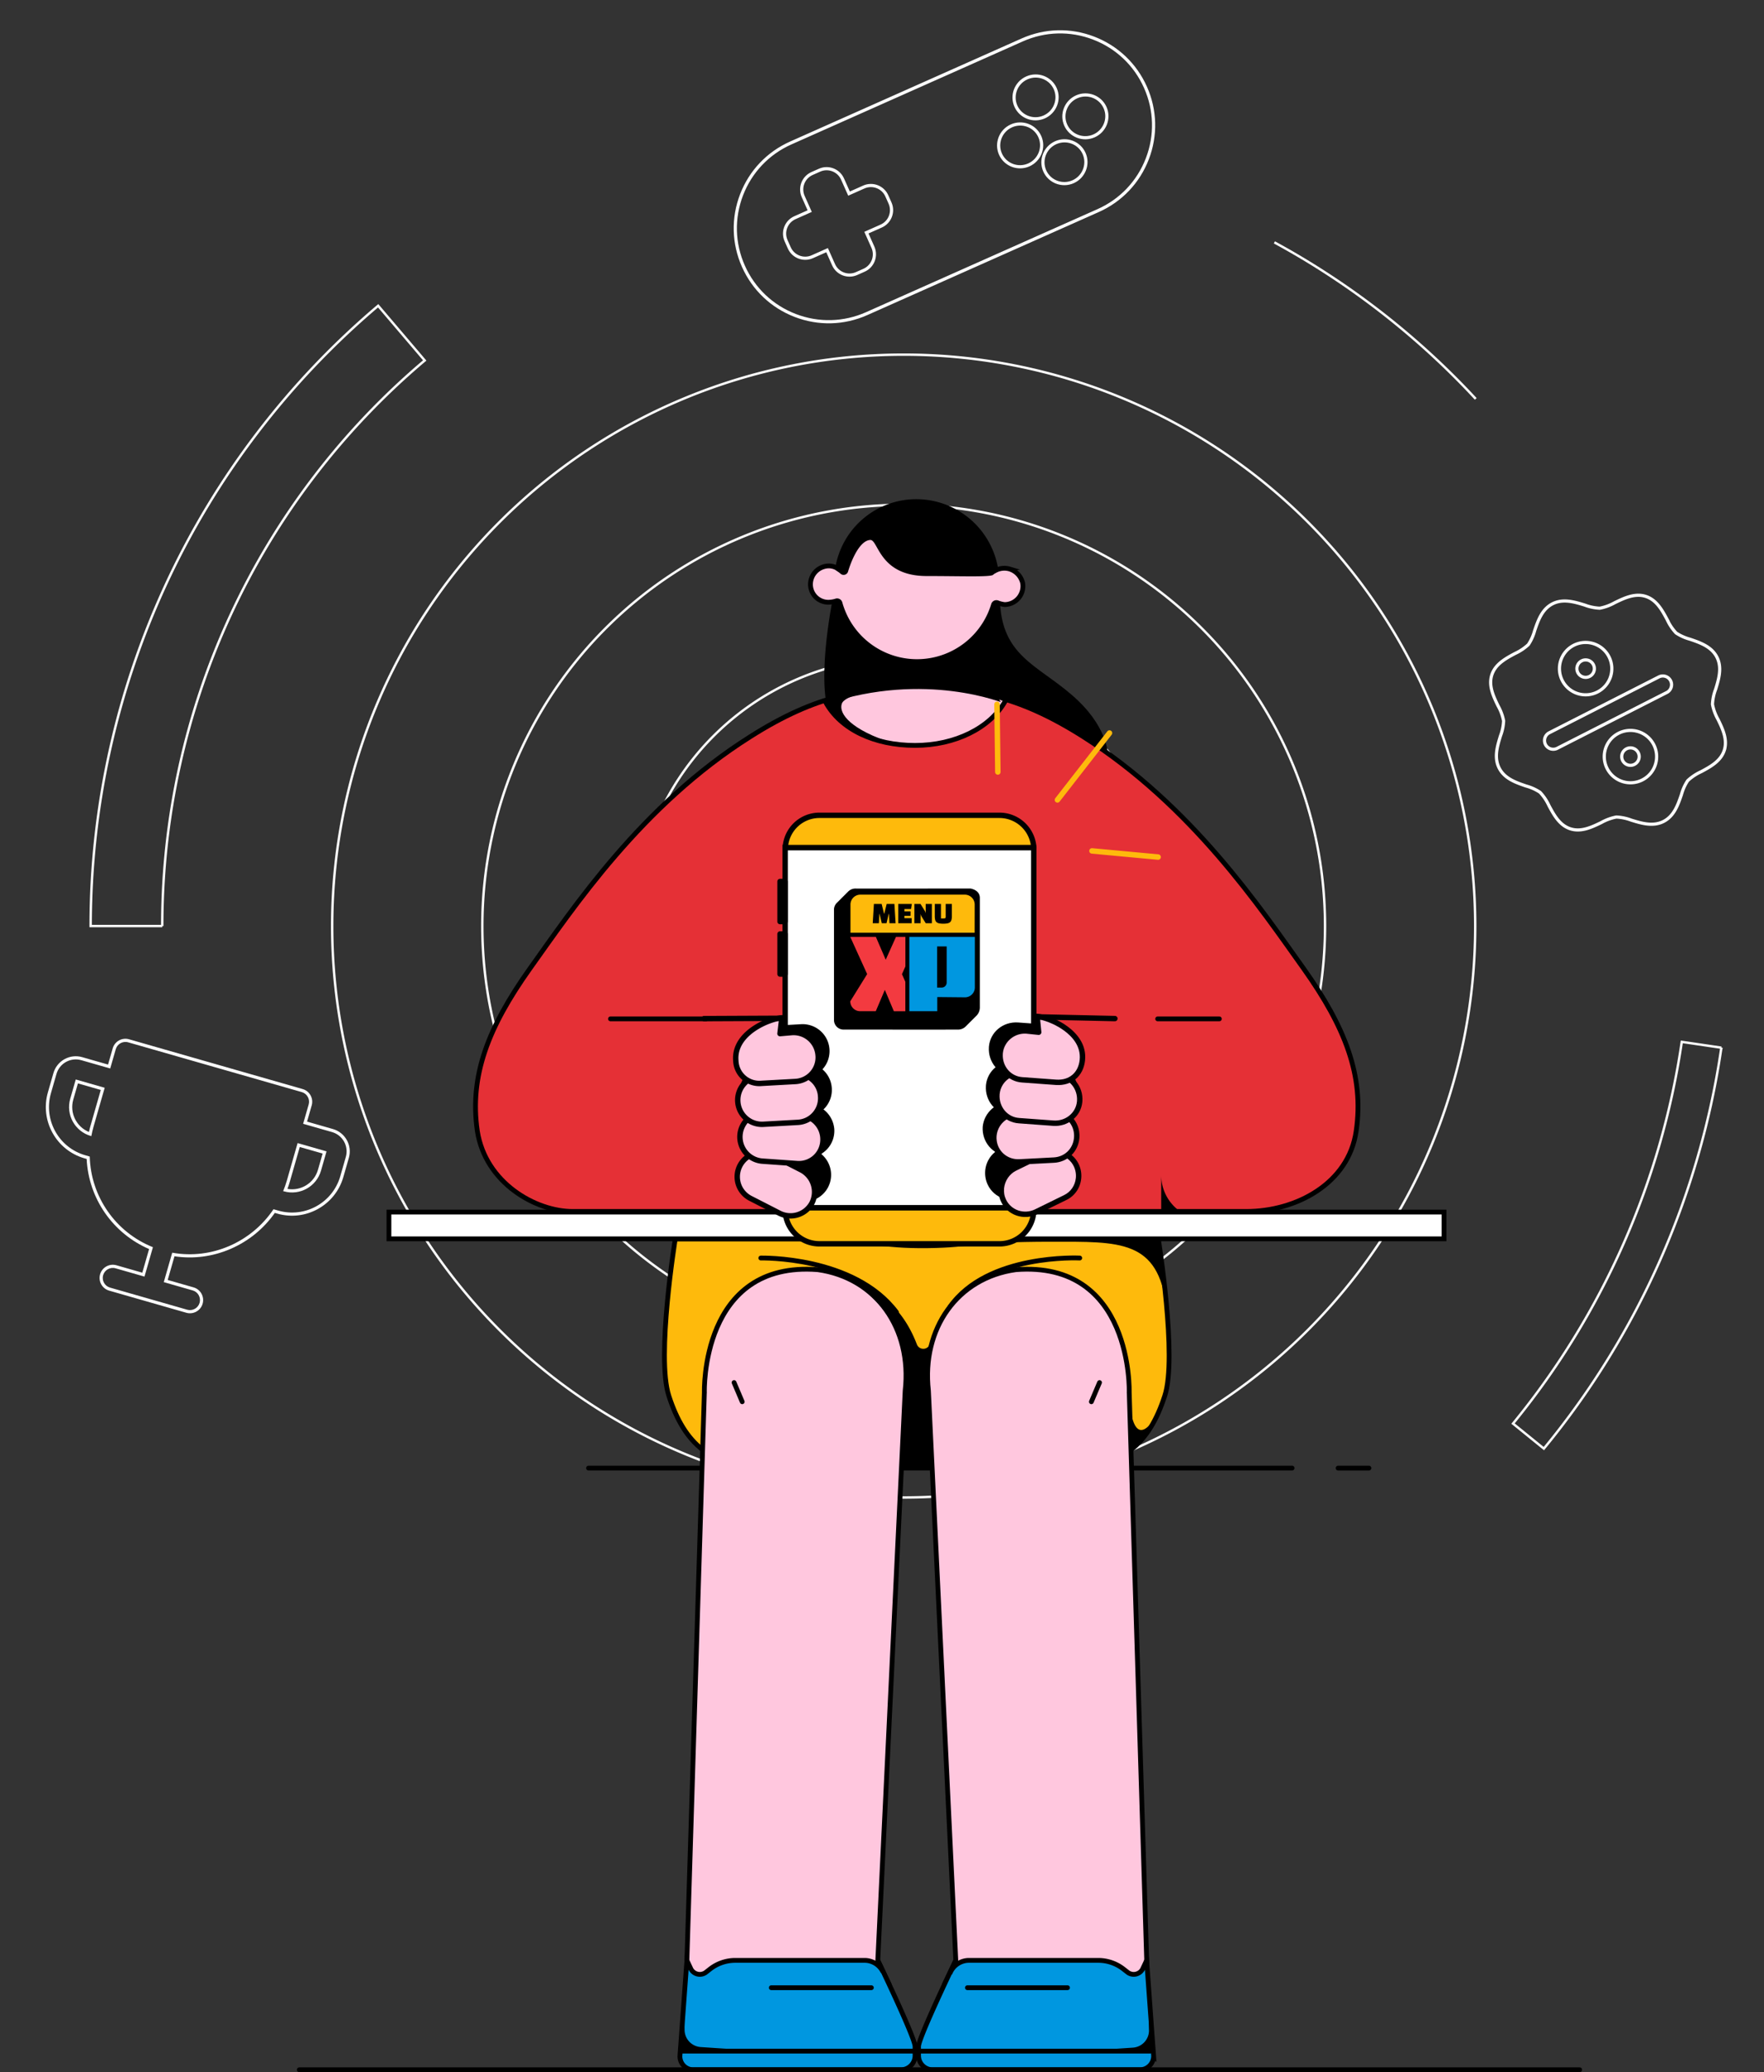 <svg xmlns="http://www.w3.org/2000/svg" width="278.713" height="327.455" viewBox="0 0 278.713 327.455">
  <rect x="0" y="0" width="278.713" height="327.455" fill="#333333" stroke="none"/>
  <g id="hero-banner" transform="translate(2074.14 -3395.398)">
    <g id="Grupo_2011" data-name="Grupo 2011">
      <g id="进行中" transform="translate(-2152.907 3371.699)">
        <path id="Caminho_1287" data-name="Caminho 1287" d="M210.195,177.3a66.574,66.574,0,1,0-66.574-66.575A66.574,66.574,0,0,0,210.195,177.3Z" transform="translate(11.354 59.321)" fill="none" stroke="#fff" stroke-miterlimit="10" stroke-width="0.379"/>
        <path id="Caminho_1288" data-name="Caminho 1288" d="M205.941,148.952a42.482,42.482,0,1,0-42.482-42.482A42.482,42.482,0,0,0,205.941,148.952Z" transform="translate(15.607 63.574)" fill="none" stroke="#fff" stroke-miterlimit="10" stroke-width="0.379"/>
        <path id="Caminho_1289" data-name="Caminho 1289" d="M221.121,208.34a90.3,90.3,0,1,0-90.3-90.3,90.3,90.3,0,0,0,90.3,90.3Zm-117.148-90.3H92.662a128.434,128.434,0,0,1,45.425-98.02l7.356,8.643a116.855,116.855,0,0,0-41.47,89.379ZM279.691,10a124.446,124.446,0,0,1,31.816,24.736m10.761,165.881-4.873-3.954a123.649,123.649,0,0,0,26.665-60.321l6.253.921a128.939,128.939,0,0,1-28.045,63.354Z" transform="translate(0.43 52)" fill="none" stroke="#fff" stroke-miterlimit="10" stroke-width="0.379"/>
        <path id="Caminho_1290" data-name="Caminho 1290" d="M211.733,218.627h-30.16c-8.552,0-12.781-3.678-15.264-11.31-2.023-6.162,1.012-24.828,1.012-24.828h76.32s3.035,18.759,1.012,24.828c-2.482,7.631-6.713,11.31-15.264,11.31H211.733Z" transform="translate(18.14 36.979)" fill="#feba0c" stroke="#000" stroke-miterlimit="10" stroke-width="0.757"/>
        <path id="Caminho_1291" data-name="Caminho 1291" d="M236.158,206.762s.092,10.851,4.6,3.219c0,0-1.839,4.23-4.6,6.068Zm-57.1-24.274c17.838.459,17.287,1.563,25.287,1.471,7.263-.092,6.9-1.012,19.493-1.012,10.85,0,16.919-.368,18.207,10.391l-1.288-10.759-61.7-.091Z" transform="translate(21.022 36.978)"/>
        <path id="Caminho_1292" data-name="Caminho 1292" d="M155.734,226.233H266.9M207.6,188.718V147.431" transform="translate(16.022 29.463)" fill="none" stroke="#000" stroke-linecap="round" stroke-miterlimit="10" stroke-width="0.757"/>
        <path id="Caminho_1293" data-name="Caminho 1293" d="M296.473,179.006H129.764v4.23H296.473v-4.23Z" transform="translate(10.454 36.232)" fill="#fff" stroke="#000" stroke-miterlimit="10" stroke-width="0.757"/>
        <path id="Caminho_1294" data-name="Caminho 1294" d="M187.965,98.784s-2.942,13.425-.736,19.586c0,0,28.046-5.332,43.953,5.977,0,0,0-4.413-5.7-9.288-5.425-4.689-10.942-6.161-11.31-14.62,0,0-17.379-8.827-26.206-1.655Z" transform="translate(22.598 18.432)"/>
        <path id="Caminho_1295" data-name="Caminho 1295" d="M216.117,97.217a3,3,0,0,0-2.208.185A12.738,12.738,0,0,0,201.5,86.551a12.594,12.594,0,0,0-12.6,10.575,2.616,2.616,0,0,0-2.208-.277,2.906,2.906,0,0,0-2.022,2.208,2.824,2.824,0,0,0,2.85,3.4,4.582,4.582,0,0,0,1.1-.183.474.474,0,0,1,.644.276,12.627,12.627,0,0,0,24.276.277.475.475,0,0,1,.644-.277,4.772,4.772,0,0,0,1.1.276,2.914,2.914,0,0,0,2.85-3.4,3.052,3.052,0,0,0-2.022-2.208Z" transform="translate(22.212 16.411)" fill="#ffc7de" stroke="#000" stroke-miterlimit="10" stroke-width="0.757"/>
        <path id="Caminho_1296" data-name="Caminho 1296" d="M200.79,86.627s-9.839-.551-12.874,10.759a4.978,4.978,0,0,1,.736.551.733.733,0,0,0,1.195-.368c.551-1.84,1.84-4.873,3.494-4.967,1.288-.091,1.38,5.7,8.92,5.7,5.334,0,10.024.185,10.483-.183a5.153,5.153,0,0,1,.736-.551c-2.85-11.4-12.689-10.942-12.689-10.942Z" transform="translate(22.921 16.427)"/>
        <path id="Caminho_1297" data-name="Caminho 1297" d="M210.932,110.857c8.368,0,15.54.919,26.114,7.632,17.2,10.942,27.954,27.033,34.85,36.689,6.529,9.2,9.563,16.919,8.276,25.654-1.195,8.276-9.471,12.69-17.379,12.69H156.4c-5.885,0-13.793-4.507-15.08-12.69-1.287-8.735,1.747-16.459,8.276-25.654,6.9-9.656,17.655-25.84,34.85-36.689,10.575-6.713,17.747-7.632,26.114-7.632h.368Z" transform="translate(12.87 21.622)" fill="#e53036" stroke="#000" stroke-miterlimit="10" stroke-width="0.757"/>
        <path id="Caminho_1298" data-name="Caminho 1298" d="M186.551,113.022c2.39,4.414,7.816,6.9,14.161,6.9s11.861-2.759,14.252-6.989C214.964,112.929,202.367,107.688,186.551,113.022Z" transform="translate(22.628 21.573)" fill="#ffc7de" stroke="#000" stroke-miterlimit="10" stroke-width="0.757"/>
        <path id="Caminho_1299" data-name="Caminho 1299" d="M193.888,111.235s-4.414.644-4.782,2.023c-.459,1.563,1.472,4.046,8,6.161.092,0-7.54-.827-10.39-6.62C185.8,111.235,193.888,111.235,193.888,111.235Z" transform="translate(22.648 21.703)"/>
        <path id="Caminho_1300" data-name="Caminho 1300" d="M158.585,153.865h15.1m71.356,0h9.747" transform="translate(16.638 30.842)" fill="none" stroke="#000" stroke-linecap="round" stroke-linejoin="round" stroke-miterlimit="10" stroke-width="0.757"/>
        <path id="Caminho_1301" data-name="Caminho 1301" d="M233.369,184.393h-3.127V178.6A7.036,7.036,0,0,0,233.369,184.393Z" transform="translate(31.995 30.842)"/>
        <path id="Caminho_1304" data-name="Caminho 1304" d="M171.292,205.917s-.644-20.873,17.93-19.4c9.2,1.287,14.9,9.288,13.793,19.127l-4.322,90.021,1.655,3.495-31.816,5.793v-9.288l2.759-89.745Z" transform="translate(18.766 37.826)" fill="#ffc7de" stroke="#000" stroke-miterlimit="10" stroke-width="0.757"/>
        <path id="Caminho_1305" data-name="Caminho 1305" d="M178.148,184.991s14.713-.368,21.425,8.552m28.965-8.553s-14.62-.735-20.5,7.725" transform="translate(20.827 37.511)" fill="none" stroke="#000" stroke-linecap="round" stroke-linejoin="round" stroke-miterlimit="10" stroke-width="0.757"/>
        <path id="Caminho_1306" data-name="Caminho 1306" d="M188.75,187.184h.276c4.782,1.931,9.1,4.689,11.494,10.942a1.089,1.089,0,0,0,2.023.092c.644-1.287,1.195-2.574,1.1-2.3-1.38,3.218-.921,9.2-.828,11.494l.828,10.3h-5.7s1.655-15.724-.183-20.873c-2.208-5.885-9.012-9.654-9.012-9.654Z" transform="translate(23.1 37.985)"/>
        <path id="Caminho_1307" data-name="Caminho 1307" d="M174.668,201.191l1.287,3.035" transform="translate(20.081 40.988)" fill="none" stroke="#000" stroke-linecap="round" stroke-linejoin="round" stroke-miterlimit="10" stroke-width="0.757"/>
        <path id="Caminho_1308" data-name="Caminho 1308" d="M169.832,293.669h32.735a2.238,2.238,0,0,0,2.208-2.207V289.99c0-1.38-5.885-13.608-5.885-13.608l.827,1.839a3.243,3.243,0,0,0-2.85-1.839H176.36a6.491,6.491,0,0,0-3.862,1.287l-.827.644a1.589,1.589,0,0,1-2.3-.553l-.644-1.378-1.1,15.08A2.123,2.123,0,0,0,169.832,293.669Z" transform="translate(18.57 57.108)" fill="#0097e0" stroke="#000" stroke-miterlimit="10" stroke-width="0.757"/>
        <path id="Caminho_1309" data-name="Caminho 1309" d="M204.756,288.193H167.7" transform="translate(18.587 59.64)" fill="none" stroke="#000" stroke-linecap="round" stroke-linejoin="round" stroke-miterlimit="10" stroke-width="0.757"/>
        <path id="Caminho_1310" data-name="Caminho 1310" d="M231.705,205.917s.644-20.873-17.93-19.4c-9.2,1.287-14.9,9.288-13.793,19.127l4.322,90.021-1.655,3.495,31.816,5.793v-9.288l-2.759-89.745Z" transform="translate(25.479 37.826)" fill="#ffc7de" stroke="#000" stroke-miterlimit="10" stroke-width="0.757"/>
        <path id="Caminho_1311" data-name="Caminho 1311" d="M222.445,201.191l-1.287,3.035" transform="translate(30.047 40.988)" fill="none" stroke="#000" stroke-linecap="round" stroke-linejoin="round" stroke-miterlimit="10" stroke-width="0.757"/>
        <path id="Caminho_1312" data-name="Caminho 1312" d="M233.611,293.669H200.877a2.238,2.238,0,0,1-2.207-2.207V289.99c0-1.38,5.885-13.608,5.885-13.608l-.828,1.839a3.245,3.245,0,0,1,2.851-1.839h20.5a6.489,6.489,0,0,1,3.862,1.287l.828.644a1.589,1.589,0,0,0,2.3-.553l.644-1.378,1.1,15.08A2.179,2.179,0,0,1,233.611,293.669Z" transform="translate(25.226 57.108)" fill="#0097e0" stroke="#000" stroke-miterlimit="10" stroke-width="0.757"/>
        <path id="Caminho_1313" data-name="Caminho 1313" d="M198.67,288.193h36.6" transform="translate(25.226 59.64)" fill="none" stroke="#000" stroke-linecap="round" stroke-linejoin="round" stroke-miterlimit="10" stroke-width="0.757"/>
        <path id="Caminho_1314" data-name="Caminho 1314" d="M241.755,280.7v5.793a2.732,2.732,0,0,1-2.574,2.759c-2.85.183-7.632.551-11.954.551h15.357Zm-73.47,0,.091,5.7a2.732,2.732,0,0,0,2.574,2.758c2.851.185,7.632.551,11.954.551H167.549l.736-9.011Z" transform="translate(18.555 58.033)"/>
        <path id="Caminho_1315" data-name="Caminho 1315" d="M210.5,294.435h15.816m-46.806,0h15.815m73.746-82.112h4.873" transform="translate(21.119 43.375)" fill="none" stroke="#000" stroke-linecap="round" stroke-linejoin="round" stroke-miterlimit="10" stroke-width="0.757"/>
        <path id="Caminho_1318" data-name="Caminho 1318" d="M118.1,290.617H320.4" transform="translate(7.954 60.159)" fill="none" stroke="#000" stroke-linecap="round" stroke-miterlimit="10" stroke-width="0.757"/>
      </g>
      <g id="找不到" transform="translate(-2074.674 3500.139)">
        <path id="Caminho_1638" data-name="Caminho 1638" d="M166.107,43.353H126.846V100.3h39.283V43.668A1.6,1.6,0,0,0,166.107,43.353Z" transform="translate(-2.258 -14.165)" fill="#fff" stroke="#000" stroke-miterlimit="10" stroke-width="0.852"/>
        <path id="Caminho_1639" data-name="Caminho 1639" d="M126.846,86.4a5.419,5.419,0,0,0,5.416,5.416h28.451a5.419,5.419,0,0,0,5.416-5.416v-.27H126.846Zm33.867-62.3H132.262a5.4,5.4,0,0,0-5.393,5.1h39.261a5.436,5.436,0,0,0-5.416-5.1Z" transform="translate(-2.258 0)" fill="#feba0c" stroke="#000" stroke-linecap="round" stroke-linejoin="round" stroke-miterlimit="10" stroke-width="0.852"/>
        <path id="Caminho_1642" data-name="Caminho 1642" d="M124.566,63.705h-.787v6.337h.787Zm0,8.293h-.787v6.337h.787Z" transform="translate(0 -29.146)" fill="#dedfea" stroke="#000" stroke-linecap="round" stroke-linejoin="round" stroke-miterlimit="10" stroke-width="0.852"/>
      </g>
      <g id="Grupo_2009" data-name="Grupo 2009" transform="matrix(-0.087, -0.996, 0.996, -0.087, -2125.412, 3739.823)">
        <path id="Caminho_1673" data-name="Caminho 1673" d="M140.638,194.753a3.841,3.841,0,0,1-1.192-5.28l2.639-4.087a3.827,3.827,0,0,1,6.472,4.087l-2.64,4.088a3.84,3.84,0,0,1-5.279,1.192Z" stroke="#000" stroke-linecap="round" stroke-linejoin="round" stroke-miterlimit="10" stroke-width="0.852"/>
        <path id="Caminho_1674" data-name="Caminho 1674" d="M149.494,196.456a3.816,3.816,0,0,1-3.747-3.917l.171-6.046a3.832,3.832,0,0,1,7.663.171l-.17,6.045a3.928,3.928,0,0,1-3.917,3.747Z" stroke="#000" stroke-linecap="round" stroke-linejoin="round" stroke-miterlimit="10" stroke-width="0.852"/>
        <path id="Caminho_1675" data-name="Caminho 1675" d="M155.965,196.626a3.816,3.816,0,0,1-3.747-3.917l.17-6.045a3.833,3.833,0,1,1,7.664.17l-.17,6.046a3.815,3.815,0,0,1-3.917,3.746Z" stroke="#000" stroke-linecap="round" stroke-linejoin="round" stroke-miterlimit="10" stroke-width="0.852"/>
        <path id="Caminho_1676" data-name="Caminho 1676" d="M166.1,190.325l-.086,2.725a3.832,3.832,0,1,1-7.663-.17l.085-2.81"/>
        <path id="Caminho_1677" data-name="Caminho 1677" d="M166.1,190.325l-.086,2.725a3.832,3.832,0,1,1-7.663-.17l.085-2.81" fill="none" stroke="#000" stroke-linecap="round" stroke-linejoin="round" stroke-miterlimit="10" stroke-width="0.852"/>
        <path id="Caminho_1678" data-name="Caminho 1678" d="M138.169,192.369a3.842,3.842,0,0,1-1.192-5.28l2.725-4.342a3.827,3.827,0,1,1,6.471,4.087l-2.724,4.343a3.92,3.92,0,0,1-5.28,1.192Z" fill="#ffc7de" stroke="#000" stroke-linecap="round" stroke-linejoin="round" stroke-miterlimit="10" stroke-width="0.852"/>
        <path id="Caminho_1679" data-name="Caminho 1679" d="M147.707,194.923a3.8,3.8,0,0,1-3.151-4.428l.851-5.364a3.843,3.843,0,1,1,7.579,1.277l-.852,5.364a3.861,3.861,0,0,1-4.427,3.151Z" fill="#ffc7de" stroke="#000" stroke-linecap="round" stroke-linejoin="round" stroke-miterlimit="10" stroke-width="0.852"/>
        <path id="Caminho_1680" data-name="Caminho 1680" d="M154.773,195.178a3.816,3.816,0,0,1-3.747-3.917l.171-5.449a3.832,3.832,0,1,1,7.663.17l-.17,5.45a3.764,3.764,0,0,1-3.917,3.746Z" fill="#ffc7de" stroke="#000" stroke-linecap="round" stroke-linejoin="round" stroke-miterlimit="10" stroke-width="0.852"/>
        <path id="Caminho_1681" data-name="Caminho 1681" d="M161.244,195.349a3.816,3.816,0,0,1-3.747-3.917l.171-5.364a3.716,3.716,0,0,1,3.916-3.747c4.343,0,6.131,5.705,6.131,7.834l-2.469-.511V191.6a3.89,3.89,0,0,1-4,3.746Z" fill="#ffc7de" stroke="#000" stroke-linecap="round" stroke-linejoin="round" stroke-miterlimit="10" stroke-width="0.852"/>
        <path id="Caminho_1682" data-name="Caminho 1682" d="M168.653,177.893l-1.022,12.347" fill="none" stroke="#000" stroke-linecap="round" stroke-linejoin="round" stroke-miterlimit="10" stroke-width="0.852"/>
      </g>
      <g id="Grupo_2010" data-name="Grupo 2010" transform="translate(-1919.308 3554.565)">
        <g id="Caminho_1673-2" data-name="Caminho 1673" transform="translate(0.386 18.902)" stroke-linecap="round" stroke-linejoin="round" stroke-miterlimit="10">
          <path d="M1.242,8.993a3.7,3.7,0,0,0,.92,1.2,3.81,3.81,0,0,0,1.275.723,3.895,3.895,0,0,0,2.931-.184l4.34-2.2a3.7,3.7,0,0,0,1.2-.92,3.812,3.812,0,0,0,.723-1.276,3.894,3.894,0,0,0-.184-2.931,3.7,3.7,0,0,0-.92-1.2,3.811,3.811,0,0,0-1.275-.723,3.893,3.893,0,0,0-2.93.184L2.98,3.868a3.7,3.7,0,0,0-1.2.92,3.811,3.811,0,0,0-.723,1.275,3.892,3.892,0,0,0,.184,2.93Z" stroke="none"/>
          <path d="M 0.453 6.851 C 0.432 7.051 0.425 7.251 0.432 7.45 C 0.439 7.649 0.46 7.847 0.494 8.043 C 0.528 8.239 0.575 8.432 0.636 8.622 C 0.697 8.812 0.771 8.998 0.859 9.178 C 1.111 9.702 1.461 10.149 1.876 10.509 C 2.29 10.869 2.771 11.142 3.287 11.317 C 3.802 11.492 4.353 11.57 4.908 11.54 C 5.463 11.509 6.021 11.371 6.554 11.114 C 6.554 11.114 6.555 11.114 6.556 11.113 C 6.556 11.113 6.557 11.113 6.558 11.113 C 6.558 11.112 6.559 11.112 6.559 11.112 C 6.56 11.111 6.561 11.111 6.561 11.111 L 10.898 8.915 C 11.225 8.757 11.525 8.559 11.794 8.329 C 12.062 8.099 12.299 7.837 12.499 7.548 C 12.7 7.259 12.865 6.944 12.989 6.608 C 13.113 6.273 13.197 5.918 13.236 5.549 C 13.257 5.35 13.263 5.149 13.257 4.95 C 13.25 4.751 13.229 4.553 13.195 4.357 C 13.161 4.161 13.114 3.968 13.053 3.778 C 12.992 3.588 12.918 3.402 12.83 3.222 C 12.578 2.698 12.228 2.251 11.813 1.891 C 11.399 1.531 10.918 1.258 10.402 1.083 C 9.887 0.908 9.336 0.83 8.782 0.86 C 8.227 0.891 7.668 1.029 7.136 1.286 C 7.135 1.286 7.135 1.286 7.134 1.287 C 7.134 1.287 7.133 1.287 7.132 1.288 C 7.132 1.288 7.131 1.288 7.131 1.289 C 7.13 1.289 7.129 1.289 7.129 1.289 L 2.791 3.486 C 2.464 3.644 2.164 3.841 1.895 4.071 C 1.627 4.301 1.39 4.564 1.189 4.853 C 0.989 5.142 0.824 5.457 0.7 5.792 C 0.576 6.127 0.492 6.482 0.453 6.851 Z M 6.18 10.348 C 5.754 10.554 5.306 10.664 4.863 10.689 C 4.419 10.713 3.978 10.652 3.566 10.512 C 3.154 10.373 2.769 10.156 2.438 9.869 C 2.106 9.582 1.828 9.226 1.626 8.808 C 1.556 8.663 1.496 8.514 1.447 8.361 C 1.399 8.209 1.36 8.054 1.333 7.897 C 1.306 7.74 1.289 7.581 1.284 7.421 C 1.278 7.261 1.284 7.1 1.301 6.94 C 1.332 6.645 1.399 6.361 1.498 6.093 C 1.597 5.825 1.728 5.573 1.888 5.342 C 2.048 5.111 2.237 4.901 2.451 4.718 C 2.665 4.534 2.904 4.377 3.165 4.251 C 3.165 4.251 3.166 4.251 3.167 4.25 C 3.167 4.25 3.168 4.25 3.168 4.25 C 3.169 4.249 3.17 4.249 3.17 4.249 C 3.171 4.248 3.171 4.248 3.172 4.248 L 7.51 2.051 C 7.936 1.846 8.383 1.736 8.827 1.711 C 9.271 1.686 9.711 1.748 10.123 1.888 C 10.536 2.027 10.92 2.244 11.251 2.531 C 11.583 2.818 11.861 3.174 12.063 3.592 C 12.133 3.737 12.193 3.886 12.241 4.039 C 12.29 4.191 12.329 4.346 12.356 4.503 C 12.383 4.66 12.4 4.819 12.405 4.979 C 12.411 5.139 12.405 5.3 12.388 5.46 C 12.357 5.755 12.29 6.04 12.191 6.308 C 12.092 6.576 11.961 6.828 11.801 7.059 C 11.641 7.29 11.452 7.5 11.238 7.683 C 11.024 7.867 10.785 8.024 10.524 8.15 C 10.524 8.15 10.523 8.15 10.522 8.15 C 10.522 8.151 10.521 8.151 10.52 8.151 C 10.52 8.152 10.519 8.152 10.519 8.152 C 10.518 8.153 10.517 8.153 10.517 8.153 L 6.18 10.348 Z" stroke="none" fill="#000"/>
        </g>
        <g id="Caminho_1674-2" data-name="Caminho 1674" transform="translate(0 14.373)" stroke-linecap="round" stroke-linejoin="round" stroke-miterlimit="10">
          <path d="M.86,4.536a4.052,4.052,0,0,0,.19,1.524,3.9,3.9,0,0,0,.713,1.29A3.715,3.715,0,0,0,2.9,8.267a3.678,3.678,0,0,0,1.464.405l6.031.462a4.05,4.05,0,0,0,1.523-.19,3.9,3.9,0,0,0,1.29-.712,3.714,3.714,0,0,0,.917-1.137,3.673,3.673,0,0,0,.4-1.463,4.051,4.051,0,0,0-.19-1.524,3.9,3.9,0,0,0-.713-1.29,3.674,3.674,0,0,0-2.6-1.322L5,1.032a3.845,3.845,0,0,0-1.513.2,3.913,3.913,0,0,0-1.272.734A3.982,3.982,0,0,0,1.3,3.112,3.891,3.891,0,0,0,.86,4.536Z" stroke="none"/>
          <path d="M 0.437 4.492 C 0.436 4.493 0.436 4.495 0.436 4.496 C 0.436 4.497 0.436 4.499 0.436 4.5 C 0.436 4.502 0.436 4.503 0.435 4.504 C 0.435 4.506 0.435 4.507 0.435 4.509 C 0.417 4.795 0.425 5.079 0.459 5.358 C 0.493 5.636 0.553 5.909 0.638 6.173 C 0.723 6.436 0.832 6.691 0.966 6.934 C 1.099 7.177 1.256 7.408 1.436 7.623 C 1.619 7.842 1.821 8.039 2.038 8.213 C 2.256 8.386 2.489 8.536 2.734 8.661 C 2.98 8.786 3.238 8.886 3.506 8.959 C 3.774 9.032 4.052 9.079 4.337 9.097 L 10.362 9.559 C 10.946 9.597 11.509 9.523 12.029 9.355 C 12.549 9.188 13.026 8.927 13.438 8.592 C 13.85 8.256 14.196 7.846 14.454 7.379 C 14.712 6.913 14.881 6.39 14.94 5.829 C 14.942 5.815 14.943 5.801 14.945 5.787 C 14.946 5.772 14.947 5.758 14.948 5.744 C 14.95 5.73 14.951 5.715 14.952 5.701 C 14.953 5.687 14.954 5.673 14.955 5.658 C 14.973 5.372 14.965 5.088 14.931 4.809 C 14.897 4.531 14.837 4.258 14.752 3.995 C 14.667 3.731 14.558 3.476 14.424 3.233 C 14.291 2.991 14.134 2.76 13.954 2.544 C 13.771 2.325 13.569 2.128 13.352 1.955 C 13.135 1.781 12.902 1.632 12.657 1.507 C 12.411 1.382 12.153 1.282 11.885 1.209 C 11.618 1.136 11.34 1.089 11.056 1.07 L 5.029 0.608 C 5.028 0.608 5.028 0.608 5.027 0.608 C 5.027 0.608 5.027 0.607 5.026 0.607 C 5.026 0.607 5.025 0.607 5.025 0.607 C 5.025 0.607 5.024 0.607 5.024 0.607 C 4.741 0.589 4.461 0.598 4.186 0.634 C 3.91 0.67 3.64 0.733 3.378 0.821 C 3.117 0.909 2.863 1.023 2.621 1.161 C 2.379 1.299 2.149 1.462 1.933 1.648 C 1.721 1.831 1.528 2.031 1.357 2.246 C 1.186 2.461 1.036 2.69 0.91 2.931 C 0.783 3.172 0.679 3.424 0.6 3.685 C 0.52 3.946 0.466 4.216 0.437 4.492 Z M 14.093 5.74 C 14.046 6.187 13.91 6.603 13.703 6.975 C 13.497 7.346 13.219 7.673 12.889 7.94 C 12.559 8.207 12.176 8.414 11.759 8.547 C 11.342 8.681 10.89 8.739 10.422 8.709 L 4.397 8.247 C 3.929 8.217 3.493 8.093 3.104 7.895 C 2.715 7.696 2.373 7.423 2.094 7.092 C 1.814 6.761 1.597 6.374 1.457 5.948 C 1.317 5.522 1.254 5.057 1.285 4.572 C 1.334 4.113 1.474 3.682 1.685 3.294 C 1.897 2.907 2.179 2.564 2.512 2.282 C 2.845 2 3.229 1.779 3.645 1.636 C 4.061 1.493 4.508 1.428 4.966 1.457 L 10.993 1.92 C 10.994 1.92 10.994 1.92 10.994 1.92 C 10.995 1.92 10.995 1.92 10.996 1.92 C 10.996 1.92 10.997 1.92 10.997 1.92 C 10.997 1.92 10.998 1.92 10.998 1.92 C 11.465 1.951 11.901 2.074 12.289 2.274 C 12.678 2.473 13.02 2.747 13.299 3.078 C 13.579 3.41 13.796 3.798 13.935 4.225 C 14.075 4.652 14.136 5.117 14.105 5.604 C 14.104 5.615 14.103 5.627 14.102 5.638 C 14.101 5.649 14.1 5.661 14.099 5.672 C 14.099 5.683 14.097 5.695 14.096 5.706 C 14.095 5.717 14.094 5.729 14.093 5.74 Z" stroke="none" fill="#000"/>
        </g>
        <g id="Caminho_1675-2" data-name="Caminho 1675" transform="translate(0.504 7.92)" stroke-linecap="round" stroke-linejoin="round" stroke-miterlimit="10">
          <path d="M.864,4.537a4.051,4.051,0,0,0,.19,1.524,3.9,3.9,0,0,0,.713,1.29,3.674,3.674,0,0,0,2.6,1.322l6.03.463a4.051,4.051,0,0,0,1.524-.19,3.9,3.9,0,0,0,1.29-.713A3.715,3.715,0,0,0,14.128,7.1a3.678,3.678,0,0,0,.405-1.464,4.052,4.052,0,0,0-.19-1.524,3.9,3.9,0,0,0-.713-1.29A3.716,3.716,0,0,0,12.493,1.9,3.678,3.678,0,0,0,11.029,1.5L5,1.033a4.054,4.054,0,0,0-1.524.191,3.906,3.906,0,0,0-1.29.713,3.714,3.714,0,0,0-.917,1.137,3.674,3.674,0,0,0-.4,1.463Z" stroke="none"/>
          <path d="M 0.453 4.338 C 0.452 4.353 0.45 4.367 0.449 4.381 C 0.448 4.395 0.446 4.409 0.445 4.424 C 0.444 4.438 0.443 4.452 0.442 4.466 C 0.441 4.481 0.44 4.495 0.439 4.509 C 0.42 4.796 0.428 5.08 0.462 5.358 C 0.497 5.637 0.557 5.909 0.641 6.173 C 0.726 6.437 0.836 6.692 0.969 6.934 C 1.103 7.177 1.26 7.408 1.44 7.623 C 1.623 7.842 1.824 8.039 2.042 8.213 C 2.259 8.386 2.492 8.536 2.737 8.661 C 2.982 8.786 3.24 8.886 3.508 8.959 C 3.776 9.032 4.053 9.079 4.338 9.097 L 10.365 9.56 C 10.365 9.56 10.366 9.56 10.366 9.56 C 10.366 9.56 10.367 9.56 10.367 9.56 C 10.368 9.56 10.368 9.56 10.368 9.56 C 10.369 9.56 10.369 9.56 10.37 9.56 C 10.952 9.598 11.514 9.524 12.034 9.357 C 12.553 9.189 13.03 8.928 13.442 8.592 C 13.853 8.257 14.199 7.846 14.457 7.379 C 14.715 6.912 14.885 6.389 14.944 5.828 C 14.945 5.814 14.947 5.8 14.948 5.786 C 14.95 5.772 14.951 5.758 14.952 5.744 C 14.953 5.729 14.954 5.715 14.955 5.701 C 14.956 5.687 14.957 5.673 14.958 5.659 C 14.977 5.372 14.969 5.088 14.935 4.81 C 14.9 4.531 14.84 4.259 14.756 3.995 C 14.671 3.731 14.561 3.476 14.428 3.234 C 14.294 2.991 14.137 2.76 13.957 2.545 C 13.774 2.326 13.573 2.129 13.355 1.955 C 13.138 1.782 12.905 1.632 12.66 1.507 C 12.415 1.382 12.157 1.282 11.889 1.209 C 11.621 1.136 11.344 1.089 11.059 1.071 L 5.031 0.608 C 5.031 0.608 5.03 0.608 5.03 0.608 C 5.03 0.608 5.029 0.608 5.029 0.608 C 5.028 0.608 5.028 0.608 5.027 0.608 C 5.027 0.608 5.026 0.607 5.026 0.607 C 4.444 0.57 3.882 0.644 3.362 0.812 C 2.843 0.979 2.366 1.24 1.955 1.576 C 1.543 1.911 1.197 2.322 0.94 2.788 C 0.682 3.255 0.512 3.778 0.453 4.338 Z M 10.427 8.71 L 4.4 8.248 C 4.4 8.248 4.399 8.248 4.399 8.248 C 4.399 8.248 4.398 8.248 4.398 8.248 C 4.397 8.248 4.397 8.247 4.396 8.247 C 4.396 8.247 4.396 8.247 4.395 8.247 C 3.928 8.217 3.493 8.093 3.104 7.894 C 2.715 7.695 2.374 7.421 2.094 7.089 C 1.815 6.758 1.598 6.37 1.458 5.943 C 1.319 5.516 1.257 5.05 1.289 4.564 C 1.29 4.553 1.29 4.541 1.291 4.53 C 1.292 4.518 1.293 4.507 1.294 4.495 C 1.295 4.484 1.296 4.473 1.297 4.461 C 1.298 4.45 1.299 4.439 1.3 4.428 C 1.347 3.981 1.483 3.565 1.69 3.194 C 1.896 2.822 2.174 2.496 2.504 2.228 C 2.834 1.961 3.216 1.754 3.633 1.62 C 4.05 1.487 4.501 1.428 4.969 1.458 L 10.997 1.92 C 10.997 1.92 10.998 1.92 10.998 1.92 C 10.998 1.92 10.999 1.92 10.999 1.92 C 11 1.92 11 1.92 11 1.921 C 11.001 1.921 11.001 1.921 11.002 1.921 C 11.469 1.951 11.904 2.075 12.293 2.274 C 12.682 2.473 13.023 2.747 13.303 3.079 C 13.582 3.41 13.799 3.798 13.939 4.225 C 14.078 4.652 14.14 5.118 14.108 5.604 C 14.107 5.615 14.107 5.626 14.106 5.638 C 14.105 5.649 14.104 5.66 14.103 5.672 C 14.102 5.683 14.101 5.694 14.1 5.705 C 14.099 5.716 14.098 5.728 14.097 5.739 C 14.05 6.186 13.914 6.602 13.707 6.974 C 13.5 7.346 13.223 7.672 12.893 7.94 C 12.563 8.207 12.18 8.415 11.763 8.548 C 11.346 8.681 10.895 8.74 10.427 8.71 Z" stroke="none" fill="#000"/>
        </g>
        <path id="Caminho_1676-2" data-name="Caminho 1676" d="M7.25.677,4.531.477a4.051,4.051,0,0,0-1.524.19,3.9,3.9,0,0,0-1.29.713,3.674,3.674,0,0,0-1.322,2.6A4.05,4.05,0,0,0,.585,5.5,3.9,3.9,0,0,0,1.3,6.794a3.716,3.716,0,0,0,1.137.917A3.679,3.679,0,0,0,3.9,8.116l2.8.209" transform="translate(1.444 2.359)"/>
        <g id="Caminho_1677-2" data-name="Caminho 1677" transform="translate(0.975 1.877)" fill="none" stroke-linecap="round" stroke-linejoin="round" stroke-miterlimit="10">
          <path d="M7.719,1.158,5,.959a4.051,4.051,0,0,0-1.524.19,3.9,3.9,0,0,0-1.29.713,3.674,3.674,0,0,0-1.322,2.6,4.05,4.05,0,0,0,.19,1.523,3.9,3.9,0,0,0,.713,1.289A3.716,3.716,0,0,0,2.9,8.192,3.679,3.679,0,0,0,4.368,8.6l2.8.209" stroke="none"/>
          <path d="M 0.453 4.266 C 0.451 4.28 0.45 4.294 0.449 4.308 C 0.447 4.322 0.446 4.336 0.445 4.35 C 0.444 4.365 0.443 4.379 0.441 4.393 C 0.44 4.407 0.439 4.421 0.439 4.435 C 0.42 4.722 0.428 5.006 0.462 5.284 C 0.496 5.562 0.556 5.835 0.641 6.099 C 0.726 6.362 0.836 6.617 0.969 6.86 C 1.102 7.103 1.26 7.333 1.44 7.549 C 1.623 7.768 1.825 7.965 2.042 8.138 C 2.259 8.312 2.492 8.462 2.738 8.587 C 2.984 8.712 3.242 8.811 3.51 8.885 C 3.778 8.958 4.056 9.004 4.34 9.023 L 7.139 9.232 C 7.197 9.236 7.253 9.229 7.304 9.212 C 7.356 9.195 7.403 9.168 7.444 9.134 C 7.485 9.099 7.52 9.057 7.546 9.01 C 7.572 8.962 7.589 8.909 7.595 8.852 C 7.595 8.851 7.595 8.849 7.595 8.848 C 7.595 8.847 7.595 8.846 7.595 8.845 C 7.595 8.844 7.596 8.843 7.596 8.842 C 7.596 8.841 7.596 8.84 7.596 8.839 C 7.6 8.78 7.593 8.723 7.575 8.671 C 7.557 8.618 7.529 8.57 7.494 8.529 C 7.458 8.488 7.415 8.453 7.366 8.428 C 7.316 8.402 7.261 8.386 7.203 8.382 L 4.399 8.173 C 3.931 8.142 3.495 8.019 3.106 7.82 C 2.716 7.62 2.374 7.346 2.095 7.015 C 1.815 6.684 1.598 6.295 1.458 5.869 C 1.319 5.442 1.257 4.976 1.289 4.49 C 1.289 4.479 1.29 4.468 1.291 4.456 C 1.292 4.445 1.293 4.433 1.294 4.422 C 1.295 4.411 1.296 4.399 1.297 4.388 C 1.298 4.377 1.299 4.366 1.3 4.354 C 1.348 3.905 1.482 3.487 1.687 3.114 C 1.892 2.742 2.167 2.415 2.496 2.149 C 2.824 1.882 3.206 1.676 3.625 1.543 C 4.043 1.411 4.498 1.353 4.972 1.384 L 7.687 1.583 C 7.745 1.587 7.801 1.58 7.852 1.563 C 7.904 1.546 7.951 1.519 7.992 1.485 C 8.033 1.45 8.068 1.408 8.093 1.361 C 8.119 1.313 8.136 1.26 8.142 1.203 C 8.142 1.202 8.142 1.201 8.143 1.2 C 8.143 1.198 8.143 1.197 8.143 1.196 C 8.143 1.195 8.143 1.194 8.143 1.193 C 8.143 1.192 8.143 1.19 8.143 1.189 C 8.148 1.131 8.14 1.074 8.122 1.022 C 8.104 0.969 8.077 0.921 8.041 0.88 C 8.005 0.839 7.962 0.804 7.913 0.779 C 7.863 0.754 7.808 0.738 7.75 0.733 L 5.031 0.534 C 4.743 0.515 4.458 0.524 4.179 0.558 C 3.901 0.592 3.628 0.652 3.364 0.736 C 3.1 0.821 2.845 0.931 2.602 1.064 C 2.359 1.198 2.128 1.355 1.913 1.535 C 1.705 1.709 1.516 1.9 1.349 2.105 C 1.182 2.31 1.036 2.529 0.913 2.76 C 0.789 2.991 0.688 3.234 0.611 3.486 C 0.534 3.737 0.481 3.998 0.453 4.266 Z" stroke="none" fill="#000"/>
        </g>
        <g id="Caminho_1678-2" data-name="Caminho 1678" transform="translate(2.519 21.524)" fill="#ffc7de" stroke-linecap="round" stroke-linejoin="round" stroke-miterlimit="10">
          <path d="M1.222,9.076a3.7,3.7,0,0,0,.92,1.2A3.812,3.812,0,0,0,3.418,11a3.893,3.893,0,0,0,2.931-.184l4.6-2.256a3.7,3.7,0,0,0,1.2-.92,3.81,3.81,0,0,0,.723-1.275,3.892,3.892,0,0,0-.184-2.93,3.7,3.7,0,0,0-.92-1.2,3.812,3.812,0,0,0-1.276-.723,3.893,3.893,0,0,0-2.931.184L2.96,3.949A3.78,3.78,0,0,0,1.8,4.873,4,4,0,0,0,1.07,6.148,3.938,3.938,0,0,0,.854,7.606a3.742,3.742,0,0,0,.369,1.47Z" stroke="none"/>
          <path d="M 0.448 6.991 C 0.427 7.187 0.42 7.383 0.427 7.578 C 0.433 7.773 0.453 7.966 0.486 8.157 C 0.518 8.348 0.564 8.537 0.623 8.721 C 0.682 8.905 0.754 9.086 0.839 9.261 C 1.091 9.785 1.441 10.232 1.856 10.592 C 2.271 10.952 2.751 11.225 3.267 11.4 C 3.783 11.575 4.333 11.653 4.888 11.623 C 5.443 11.592 6.002 11.454 6.534 11.197 L 11.139 8.939 C 11.467 8.782 11.767 8.585 12.035 8.355 C 12.304 8.125 12.541 7.862 12.742 7.573 C 12.943 7.284 13.108 6.969 13.232 6.633 C 13.356 6.298 13.44 5.943 13.479 5.574 C 13.5 5.374 13.507 5.174 13.5 4.975 C 13.493 4.775 13.473 4.577 13.439 4.382 C 13.405 4.186 13.357 3.992 13.296 3.803 C 13.235 3.613 13.161 3.427 13.074 3.246 C 12.821 2.723 12.472 2.276 12.057 1.916 C 11.642 1.556 11.161 1.283 10.645 1.107 C 10.13 0.932 9.579 0.855 9.025 0.885 C 8.47 0.915 7.911 1.054 7.379 1.311 L 2.772 3.567 C 2.772 3.567 2.771 3.567 2.771 3.568 C 2.77 3.568 2.77 3.568 2.769 3.568 C 2.769 3.569 2.768 3.569 2.768 3.569 C 2.767 3.569 2.767 3.57 2.766 3.57 C 2.447 3.733 2.152 3.937 1.887 4.174 C 1.622 4.411 1.386 4.682 1.186 4.977 C 0.985 5.273 0.82 5.594 0.695 5.932 C 0.571 6.271 0.486 6.626 0.448 6.991 Z M 12.632 5.485 C 12.601 5.78 12.534 6.064 12.435 6.332 C 12.336 6.6 12.204 6.852 12.044 7.083 C 11.884 7.314 11.695 7.523 11.481 7.707 C 11.267 7.89 11.028 8.047 10.767 8.173 L 6.161 10.431 C 5.735 10.636 5.288 10.747 4.844 10.772 C 4.4 10.797 3.96 10.735 3.547 10.596 C 3.135 10.457 2.75 10.239 2.419 9.952 C 2.087 9.665 1.808 9.309 1.606 8.891 C 1.539 8.751 1.482 8.607 1.435 8.461 C 1.388 8.314 1.351 8.164 1.325 8.011 C 1.299 7.859 1.283 7.704 1.278 7.549 C 1.273 7.393 1.279 7.237 1.295 7.08 C 1.326 6.786 1.394 6.5 1.494 6.228 C 1.594 5.956 1.726 5.698 1.886 5.461 C 2.047 5.223 2.235 5.006 2.447 4.815 C 2.659 4.625 2.895 4.461 3.15 4.33 L 7.751 2.077 C 8.177 1.871 8.624 1.76 9.068 1.735 C 9.512 1.711 9.953 1.772 10.365 1.911 C 10.778 2.051 11.162 2.268 11.494 2.555 C 11.826 2.842 12.105 3.199 12.307 3.617 C 12.377 3.762 12.436 3.911 12.485 4.063 C 12.534 4.215 12.572 4.371 12.599 4.528 C 12.627 4.685 12.643 4.844 12.649 5.004 C 12.654 5.164 12.649 5.324 12.632 5.485 Z" stroke="none" fill="#000"/>
        </g>
        <g id="Caminho_1679-2" data-name="Caminho 1679" transform="translate(1.337 15.034)" fill="#ffc7de" stroke-linecap="round" stroke-linejoin="round" stroke-miterlimit="10">
          <path d="M.861,5.813A3.836,3.836,0,0,0,1.245,7.3a3.728,3.728,0,0,0,.891,1.163A3.814,3.814,0,0,0,3.407,9.2a4.01,4.01,0,0,0,1.528.21l5.424-.286a3.836,3.836,0,0,0,1.487-.383,3.73,3.73,0,0,0,1.163-.891,3.816,3.816,0,0,0,.737-1.272,4.008,4.008,0,0,0,.21-1.528,3.837,3.837,0,0,0-.383-1.487A3.728,3.728,0,0,0,12.682,2.4a3.815,3.815,0,0,0-1.272-.737,4.01,4.01,0,0,0-1.528-.21L4.458,1.74a3.774,3.774,0,0,0-1.451.386A3.873,3.873,0,0,0,.861,5.813Z" stroke="none"/>
          <path d="M 0.453 5.144 C 0.447 5.201 0.443 5.258 0.439 5.316 C 0.435 5.373 0.432 5.431 0.431 5.489 C 0.43 5.547 0.429 5.605 0.43 5.663 C 0.431 5.72 0.433 5.778 0.436 5.836 C 0.468 6.429 0.616 6.984 0.858 7.48 C 1.1 7.977 1.436 8.415 1.843 8.774 C 2.25 9.134 2.728 9.415 3.255 9.599 C 3.781 9.782 4.357 9.868 4.959 9.835 L 10.382 9.549 C 10.639 9.536 10.892 9.499 11.138 9.441 C 11.384 9.383 11.624 9.304 11.854 9.204 C 12.084 9.105 12.304 8.985 12.513 8.846 C 12.721 8.708 12.917 8.55 13.097 8.375 C 13.275 8.202 13.437 8.014 13.58 7.814 C 13.724 7.614 13.85 7.401 13.957 7.179 C 14.065 6.956 14.153 6.724 14.221 6.484 C 14.289 6.245 14.337 5.998 14.364 5.747 C 14.37 5.687 14.375 5.628 14.379 5.568 C 14.383 5.508 14.385 5.448 14.387 5.388 C 14.388 5.328 14.388 5.268 14.388 5.207 C 14.387 5.147 14.385 5.087 14.381 5.027 C 14.349 4.433 14.201 3.879 13.959 3.382 C 13.717 2.886 13.382 2.448 12.975 2.088 C 12.568 1.729 12.09 1.447 11.563 1.264 C 11.036 1.08 10.461 0.995 9.859 1.028 L 4.435 1.314 C 4.184 1.329 3.936 1.367 3.694 1.426 C 3.452 1.485 3.215 1.565 2.988 1.666 C 2.76 1.766 2.541 1.887 2.333 2.026 C 2.125 2.166 1.929 2.324 1.746 2.5 C 1.564 2.676 1.399 2.866 1.252 3.069 C 1.105 3.271 0.976 3.486 0.866 3.709 C 0.757 3.933 0.667 4.167 0.597 4.407 C 0.528 4.647 0.48 4.893 0.453 5.144 Z M 13.516 5.657 C 13.472 6.082 13.356 6.479 13.182 6.836 C 13.008 7.194 12.775 7.513 12.494 7.781 C 12.214 8.049 11.886 8.267 11.523 8.424 C 11.159 8.58 10.76 8.676 10.336 8.699 L 4.913 8.984 C 4.431 9.01 3.969 8.942 3.546 8.796 C 3.124 8.649 2.741 8.425 2.414 8.137 C 2.088 7.85 1.819 7.5 1.625 7.104 C 1.431 6.707 1.313 6.264 1.287 5.79 C 1.284 5.743 1.283 5.697 1.282 5.65 C 1.281 5.604 1.282 5.557 1.283 5.51 C 1.284 5.464 1.286 5.417 1.289 5.371 C 1.292 5.325 1.296 5.279 1.301 5.233 C 1.344 4.82 1.462 4.429 1.64 4.071 C 1.819 3.714 2.057 3.391 2.342 3.117 C 2.626 2.843 2.957 2.617 3.318 2.454 C 3.68 2.291 4.073 2.19 4.484 2.165 L 9.904 1.878 C 10.387 1.852 10.849 1.92 11.271 2.067 C 11.694 2.213 12.077 2.438 12.403 2.725 C 12.729 3.013 12.998 3.363 13.192 3.759 C 13.386 4.156 13.505 4.599 13.531 5.073 C 13.533 5.122 13.535 5.171 13.536 5.22 C 13.536 5.269 13.536 5.318 13.535 5.367 C 13.534 5.415 13.532 5.464 13.528 5.513 C 13.525 5.561 13.521 5.609 13.516 5.657 Z" stroke="none" fill="#000"/>
        </g>
        <g id="Caminho_1680-2" data-name="Caminho 1680" transform="translate(1.819 9.256)" fill="#ffc7de" stroke-linecap="round" stroke-linejoin="round" stroke-miterlimit="10">
          <path d="M.864,4.537a4.052,4.052,0,0,0,.19,1.524,3.9,3.9,0,0,0,.713,1.29A3.715,3.715,0,0,0,2.9,8.267a3.678,3.678,0,0,0,1.464.405l5.437.4a4.052,4.052,0,0,0,1.524-.19,3.9,3.9,0,0,0,1.29-.713,3.673,3.673,0,0,0,1.322-2.6,4.052,4.052,0,0,0-.19-1.524,3.9,3.9,0,0,0-.713-1.29A3.713,3.713,0,0,0,11.9,1.838a3.676,3.676,0,0,0-1.464-.4L5,1.033a3.709,3.709,0,0,0-1.52.155A3.772,3.772,0,0,0,.864,4.537Z" stroke="none"/>
          <path d="M 0.453 4.34 C 0.451 4.354 0.45 4.368 0.449 4.382 C 0.447 4.396 0.446 4.41 0.445 4.424 C 0.444 4.439 0.443 4.453 0.442 4.467 C 0.44 4.481 0.44 4.495 0.439 4.509 C 0.42 4.796 0.428 5.08 0.462 5.358 C 0.496 5.637 0.556 5.909 0.641 6.173 C 0.726 6.437 0.836 6.692 0.969 6.935 C 1.102 7.177 1.26 7.408 1.44 7.623 C 1.623 7.843 1.825 8.04 2.042 8.213 C 2.259 8.387 2.492 8.537 2.738 8.662 C 2.984 8.787 3.242 8.886 3.51 8.96 C 3.778 9.033 4.056 9.079 4.34 9.098 L 9.773 9.497 C 10.357 9.535 10.92 9.461 11.44 9.293 C 11.96 9.126 12.437 8.865 12.849 8.529 C 13.26 8.193 13.607 7.783 13.865 7.316 C 14.122 6.849 14.292 6.326 14.351 5.765 C 14.353 5.751 14.354 5.737 14.355 5.723 C 14.357 5.709 14.358 5.695 14.359 5.68 C 14.36 5.666 14.362 5.652 14.363 5.638 C 14.364 5.624 14.365 5.61 14.366 5.596 C 14.384 5.309 14.376 5.025 14.342 4.747 C 14.308 4.468 14.248 4.196 14.163 3.932 C 14.078 3.668 13.969 3.413 13.835 3.17 C 13.702 2.928 13.545 2.697 13.365 2.482 C 13.181 2.262 12.98 2.065 12.762 1.892 C 12.545 1.718 12.312 1.568 12.066 1.444 C 11.82 1.319 11.562 1.219 11.294 1.146 C 11.026 1.073 10.748 1.027 10.464 1.008 L 5.036 0.608 C 4.465 0.549 3.908 0.609 3.389 0.769 C 2.871 0.928 2.393 1.187 1.978 1.525 C 1.563 1.862 1.212 2.279 0.949 2.755 C 0.687 3.231 0.513 3.766 0.453 4.34 Z M 13.504 5.676 C 13.457 6.123 13.321 6.539 13.114 6.911 C 12.907 7.283 12.63 7.61 12.299 7.877 C 11.969 8.145 11.586 8.352 11.169 8.485 C 10.752 8.619 10.3 8.677 9.832 8.647 L 4.399 8.248 C 4.172 8.233 3.951 8.196 3.738 8.138 C 3.525 8.08 3.32 8.001 3.124 7.901 C 2.929 7.802 2.744 7.683 2.572 7.545 C 2.399 7.408 2.239 7.251 2.093 7.077 C 1.949 6.904 1.822 6.718 1.715 6.523 C 1.608 6.327 1.52 6.121 1.451 5.909 C 1.383 5.696 1.335 5.476 1.308 5.251 C 1.28 5.026 1.274 4.796 1.289 4.564 C 1.29 4.553 1.29 4.542 1.291 4.53 C 1.292 4.519 1.293 4.508 1.294 4.497 C 1.295 4.485 1.296 4.474 1.297 4.463 C 1.298 4.452 1.299 4.44 1.3 4.429 C 1.348 3.971 1.487 3.545 1.696 3.165 C 1.905 2.786 2.185 2.454 2.516 2.184 C 2.847 1.915 3.229 1.709 3.641 1.583 C 4.054 1.456 4.499 1.409 4.954 1.456 C 4.955 1.457 4.956 1.457 4.957 1.457 C 4.958 1.457 4.96 1.457 4.961 1.457 C 4.962 1.457 4.963 1.457 4.964 1.457 C 4.965 1.457 4.966 1.458 4.967 1.458 L 10.405 1.858 C 10.632 1.873 10.853 1.91 11.066 1.968 C 11.279 2.026 11.485 2.105 11.68 2.204 C 11.875 2.303 12.06 2.422 12.233 2.56 C 12.405 2.698 12.565 2.854 12.711 3.028 C 12.856 3.201 12.982 3.387 13.089 3.583 C 13.197 3.778 13.285 3.984 13.353 4.196 C 13.421 4.409 13.469 4.629 13.497 4.854 C 13.524 5.079 13.53 5.309 13.515 5.541 C 13.515 5.552 13.514 5.563 13.513 5.575 C 13.512 5.586 13.511 5.597 13.51 5.608 C 13.509 5.62 13.508 5.631 13.507 5.642 C 13.506 5.653 13.505 5.665 13.504 5.676 Z" stroke="none" fill="#000"/>
        </g>
        <g id="Caminho_1681-2" data-name="Caminho 1681" transform="translate(2.326 0.436)" fill="#ffc7de" stroke-linecap="round" stroke-linejoin="round" stroke-miterlimit="10">
          <path d="M.864,6.9a4.052,4.052,0,0,0,.19,1.524,3.9,3.9,0,0,0,.713,1.29,3.715,3.715,0,0,0,1.137.917,3.678,3.678,0,0,0,1.464.405l5.352.391a4.365,4.365,0,0,0,1.508-.156,3.6,3.6,0,0,0,1.264-.655A3.519,3.519,0,0,0,13.4,9.495a4.382,4.382,0,0,0,.452-1.567,4.644,4.644,0,0,0-.628-2.872,7.171,7.171,0,0,0-1.983-2.123A11.277,11.277,0,0,0,8.78,1.579a8.314,8.314,0,0,0-2.074-.567l.25,2.509-1.948-.2a3.924,3.924,0,0,0-2.817.945,3.87,3.87,0,0,0-.92,1.166A3.766,3.766,0,0,0,.864,6.9Z" stroke="none"/>
          <path d="M 0.453 6.707 C 0.451 6.721 0.45 6.736 0.449 6.75 C 0.447 6.764 0.446 6.778 0.445 6.792 C 0.444 6.806 0.443 6.82 0.442 6.834 C 0.44 6.848 0.439 6.862 0.439 6.876 C 0.42 7.163 0.428 7.447 0.462 7.726 C 0.496 8.004 0.556 8.277 0.641 8.54 C 0.726 8.804 0.836 9.059 0.969 9.302 C 1.102 9.545 1.26 9.775 1.44 9.991 C 1.623 10.21 1.825 10.407 2.042 10.581 C 2.259 10.754 2.492 10.904 2.738 11.029 C 2.984 11.154 3.242 11.254 3.51 11.327 C 3.778 11.4 4.056 11.447 4.34 11.465 L 9.689 11.855 C 10.311 11.896 10.892 11.829 11.418 11.666 C 11.945 11.504 12.417 11.246 12.819 10.906 C 13.221 10.566 13.553 10.143 13.802 9.65 C 14.05 9.157 14.214 8.593 14.28 7.972 C 14.347 7.332 14.295 6.741 14.158 6.198 C 14.02 5.655 13.797 5.16 13.521 4.712 C 13.245 4.264 12.916 3.864 12.568 3.511 C 12.22 3.157 11.852 2.851 11.497 2.59 C 11.087 2.289 10.657 2.021 10.224 1.786 C 9.791 1.551 9.355 1.349 8.935 1.182 C 8.516 1.014 8.111 0.881 7.741 0.782 C 7.371 0.682 7.034 0.618 6.75 0.588 C 6.718 0.584 6.687 0.585 6.655 0.588 C 6.624 0.592 6.593 0.599 6.564 0.61 C 6.535 0.62 6.506 0.634 6.48 0.65 C 6.453 0.667 6.428 0.687 6.405 0.709 C 6.388 0.727 6.372 0.746 6.358 0.765 C 6.344 0.785 6.332 0.806 6.321 0.828 C 6.311 0.85 6.302 0.873 6.296 0.896 C 6.289 0.919 6.285 0.943 6.282 0.967 C 6.281 0.974 6.281 0.981 6.28 0.988 C 6.28 0.996 6.28 1.003 6.28 1.01 C 6.28 1.017 6.28 1.025 6.28 1.032 C 6.28 1.039 6.281 1.046 6.282 1.054 L 6.48 3.042 L 5.052 2.892 C 5.051 2.892 5.049 2.892 5.048 2.891 C 5.046 2.891 5.045 2.891 5.044 2.891 C 5.042 2.891 5.041 2.891 5.039 2.891 C 5.038 2.891 5.036 2.891 5.035 2.89 C 4.757 2.872 4.48 2.881 4.208 2.915 C 3.936 2.949 3.669 3.009 3.409 3.094 C 3.15 3.178 2.898 3.287 2.658 3.419 C 2.418 3.552 2.188 3.708 1.973 3.887 C 1.757 4.066 1.561 4.263 1.387 4.475 C 1.213 4.687 1.061 4.914 0.932 5.153 C 0.803 5.392 0.698 5.643 0.618 5.903 C 0.537 6.163 0.482 6.432 0.453 6.707 Z M 13.432 7.883 C 13.379 8.39 13.249 8.847 13.051 9.245 C 12.854 9.643 12.59 9.982 12.269 10.254 C 11.949 10.526 11.571 10.73 11.148 10.858 C 10.724 10.986 10.254 11.038 9.748 11.006 L 4.399 10.615 C 3.931 10.585 3.495 10.461 3.105 10.262 C 2.716 10.063 2.374 9.788 2.095 9.457 C 1.815 9.126 1.598 8.737 1.458 8.31 C 1.319 7.883 1.257 7.418 1.289 6.932 C 1.29 6.92 1.29 6.909 1.291 6.898 C 1.292 6.886 1.293 6.875 1.294 6.864 C 1.295 6.853 1.296 6.841 1.297 6.83 C 1.298 6.819 1.299 6.808 1.3 6.797 C 1.348 6.346 1.486 5.923 1.696 5.543 C 1.905 5.163 2.186 4.826 2.518 4.55 C 2.851 4.273 3.235 4.056 3.65 3.916 C 4.066 3.776 4.513 3.711 4.972 3.74 L 6.911 3.944 C 6.943 3.947 6.975 3.947 7.006 3.943 C 7.037 3.94 7.068 3.932 7.097 3.922 C 7.127 3.912 7.155 3.898 7.182 3.881 C 7.209 3.865 7.233 3.845 7.256 3.822 C 7.274 3.805 7.29 3.786 7.304 3.766 C 7.318 3.746 7.33 3.726 7.34 3.704 C 7.351 3.682 7.359 3.659 7.366 3.636 C 7.372 3.613 7.377 3.589 7.379 3.565 C 7.38 3.558 7.381 3.551 7.381 3.543 C 7.382 3.536 7.382 3.529 7.382 3.522 C 7.382 3.514 7.382 3.507 7.381 3.5 C 7.381 3.493 7.38 3.485 7.38 3.478 L 7.185 1.522 C 7.453 1.58 7.749 1.663 8.06 1.768 C 8.372 1.873 8.699 2 9.031 2.148 C 9.363 2.297 9.7 2.466 10.031 2.654 C 10.361 2.843 10.686 3.051 10.993 3.277 C 11.302 3.504 11.624 3.771 11.928 4.077 C 12.233 4.383 12.52 4.728 12.762 5.112 C 13.004 5.496 13.199 5.919 13.321 6.381 C 13.442 6.843 13.489 7.344 13.432 7.883 Z" stroke="none" fill="#000"/>
        </g>
        <g id="Caminho_1682-2" data-name="Caminho 1682" transform="translate(8.433)" fill="none" stroke-linecap="round" stroke-linejoin="round" stroke-miterlimit="10">
          <path d="M12.891,1.8.505,1.522" stroke="none"/>
          <path d="M 0.082 1.477 C 0.081 1.48 0.081 1.483 0.081 1.485 C 0.081 1.488 0.08 1.491 0.08 1.494 C 0.08 1.497 0.08 1.5 0.08 1.503 C 0.08 1.506 0.079 1.509 0.079 1.512 C 0.078 1.571 0.089 1.627 0.109 1.679 C 0.13 1.73 0.16 1.777 0.197 1.816 C 0.235 1.856 0.28 1.888 0.331 1.91 C 0.381 1.933 0.437 1.946 0.496 1.948 L 12.882 2.222 C 12.938 2.223 12.991 2.213 13.041 2.195 C 13.09 2.177 13.135 2.149 13.174 2.115 C 13.212 2.081 13.245 2.039 13.269 1.993 C 13.293 1.947 13.309 1.895 13.315 1.841 C 13.315 1.838 13.316 1.835 13.316 1.832 C 13.316 1.829 13.316 1.826 13.317 1.823 C 13.317 1.82 13.317 1.817 13.317 1.814 C 13.317 1.811 13.317 1.808 13.317 1.805 C 13.319 1.747 13.308 1.69 13.288 1.639 C 13.267 1.587 13.237 1.541 13.199 1.501 C 13.162 1.462 13.116 1.43 13.066 1.407 C 13.015 1.384 12.96 1.371 12.901 1.37 L 0.515 1.096 C 0.459 1.095 0.405 1.104 0.356 1.123 C 0.307 1.141 0.262 1.168 0.223 1.203 C 0.184 1.237 0.152 1.278 0.128 1.324 C 0.103 1.371 0.087 1.422 0.082 1.477 Z" stroke="none" fill="#000"/>
        </g>
      </g>
      <g id="menuxp-logo-vertical" transform="translate(-2706.773 3161.89)">
        <path id="fundo" d="M4015.893,607.889l1.773-1.773a1.614,1.614,0,0,1,1.266-.448l18.049-.007s1.468.206,1.468,1.475v17.356a1.875,1.875,0,0,1-.626,1.356l-1.625,1.625a1.717,1.717,0,0,1-1.118.477c-.671.01-18.2,0-18.2,0a1.511,1.511,0,0,1-1.476-1.49V608.984A1.509,1.509,0,0,1,4015.893,607.889Z" transform="translate(-3251 -231.74)"/>
        <g id="XP" transform="translate(766.977 381.57)">
          <path id="P" d="M4.414,11.737H0V0H10.353V7.977A1.564,1.564,0,0,1,8.788,9.542L4.414,9.5ZM4.394,1.5v6.5h.722A.783.783,0,0,0,5.9,7.223V1.5Z" transform="translate(9.33 0)" fill="#0097e0"/>
          <path id="X" d="M0,0H4.048L5.6,3.6,7.217,0H8.709V4.665l-.543,1.22.536,1.2v4.655H6.885L5.46,8.365,4.029,11.737H1.565A1.565,1.565,0,0,1,0,10.172l2.668-4.3Z" transform="translate(0 0)" fill="#f33a40"/>
        </g>
        <path id="menu" d="M-2356.608,742.281h-19.622v-4.454a1.55,1.55,0,0,1,.123-.609,1.556,1.556,0,0,1,.336-.5,1.552,1.552,0,0,1,.5-.335,1.555,1.555,0,0,1,.609-.123h16.492a1.556,1.556,0,0,1,.609.123,1.555,1.555,0,0,1,.5.335,1.564,1.564,0,0,1,.336.5,1.562,1.562,0,0,1,.123.609Zm-6.3-4.552v1.906a2.47,2.47,0,0,0,.061.6.724.724,0,0,0,.212.371.893.893,0,0,0,.412.19,3.231,3.231,0,0,0,.66.056,3.268,3.268,0,0,0,.663-.056.881.881,0,0,0,.415-.193.749.749,0,0,0,.214-.373,2.348,2.348,0,0,0,.063-.592v-1.906h-.975v2.028a.353.353,0,0,1-.029.159.163.163,0,0,1-.1.078.879.879,0,0,1-.227.022h-.39v-2.287Zm-2.242,1.633h.029a.477.477,0,0,0,.03.149,1.19,1.19,0,0,0,.093.2l.663,1.068h.966v-3.047h-.976v1.414h-.029a.514.514,0,0,0-.027-.154.827.827,0,0,0-.1-.193l-.663-1.068h-.965v3.047h.975Zm-5.031-.063h.034l.078,1.477h.97l-.186-3.047h-1.224l-.38,1.55h-.034l-.38-1.55h-1.224l-.185,3.047h.97l.078-1.477h.03l.356,1.477h.746l.351-1.477Zm1.5-1.57v3.047h2.12v-.8h-1.146v-.366h.975V738.9h-.975v-.366h1.048l.122-.8Z" transform="translate(3143.237 -361.373)" fill="#feba0c"/>
      </g>
    </g>
    <g id="Exclusão_1" data-name="Exclusão 1" transform="matrix(0.914, -0.407, 0.407, 0.914, -1962.351, 3424.124)" fill="none">
      <path d="M54.5,29h-40A14.5,14.5,0,0,1,4.247,4.247,14.405,14.405,0,0,1,14.5,0h40A14.5,14.5,0,0,1,64.753,24.753,14.405,14.405,0,0,1,54.5,29ZM52.745,16.478A3.625,3.625,0,1,0,56.394,20.1,3.641,3.641,0,0,0,52.745,16.478ZM10.3,10.546a3,3,0,0,0-3,3V14.8a3,3,0,0,0,3,3h2.308v2.273a3,3,0,0,0,3,3h1.3a3,3,0,0,0,3-3V17.8h2.308a3,3,0,0,0,3-3v-1.25a3,3,0,0,0-3-3H19.9V8.273a3,3,0,0,0-3-3h-1.3a3,3,0,0,0-3,3v2.273Zm48.418.659a3.625,3.625,0,1,0,3.649,3.625A3.641,3.641,0,0,0,58.716,11.205Zm-11.279,0a3.625,3.625,0,1,0,3.65,3.625A3.641,3.641,0,0,0,47.437,11.205Zm5.308-5.932A3.625,3.625,0,1,0,56.394,8.9,3.642,3.642,0,0,0,52.745,5.273Z" stroke="none"/>
      <path d="M 54.5 29 C 58.374 29 62.015 27.492 64.753 24.753 C 67.492 22.014 69 18.373 69 14.5 C 69 10.627 67.492 6.986 64.753 4.247 C 62.015 1.508 58.374 8.178710686479462e-07 54.5 8.178710686479462e-07 L 14.5 8.178710686479462e-07 C 10.627 8.178710686479462e-07 6.986 1.508 4.247 4.247 C 1.508 6.986 2.587890548966243e-06 10.627 2.587890548966243e-06 14.5 C 2.587890548966243e-06 18.373 1.508 22.014 4.247 24.753 C 6.986 27.492 10.627 29 14.5 29 L 54.5 29 M 52.745 16.478 C 54.757 16.478 56.394 18.104 56.394 20.102 C 56.394 22.101 54.757 23.728 52.745 23.728 C 50.733 23.728 49.096 22.101 49.096 20.102 C 49.096 18.104 50.733 16.478 52.745 16.478 M 10.298 10.546 L 12.605 10.546 L 12.605 8.273 C 12.605 6.619 13.951 5.273 15.606 5.273 L 16.904 5.273 C 18.558 5.273 19.904 6.619 19.904 8.273 L 19.904 10.546 L 22.212 10.546 C 23.866 10.546 25.212 11.892 25.212 13.546 L 25.212 14.796 C 25.212 16.45 23.866 17.796 22.212 17.796 L 19.904 17.796 L 19.904 20.068 C 19.904 21.723 18.558 23.069 16.904 23.069 L 15.606 23.069 C 13.951 23.069 12.605 21.723 12.605 20.068 L 12.605 17.796 L 10.298 17.796 C 8.644 17.796 7.298 16.45 7.298 14.796 L 7.298 13.546 C 7.298 11.892 8.644 10.546 10.298 10.546 M 58.716 11.205 C 60.728 11.205 62.366 12.831 62.366 14.83 C 62.366 16.829 60.728 18.455 58.716 18.455 C 56.704 18.455 55.067 16.829 55.067 14.83 C 55.067 12.831 56.704 11.205 58.716 11.205 M 47.437 11.205 C 49.45 11.205 51.087 12.831 51.087 14.83 C 51.087 16.829 49.45 18.455 47.437 18.455 C 45.425 18.455 43.789 16.829 43.789 14.83 C 43.789 12.831 45.425 11.205 47.437 11.205 M 52.745 5.273 C 54.757 5.273 56.394 6.899 56.394 8.898 C 56.394 10.897 54.757 12.523 52.745 12.523 C 50.733 12.523 49.096 10.897 49.096 8.898 C 49.096 6.899 50.733 5.273 52.745 5.273 M 54.5 29.5 L 14.5 29.5 C 10.493 29.5 6.726 27.94 3.893 25.106 C 1.06 22.273 -0.5 18.507 -0.5 14.5 C -0.5 10.493 1.06 6.726 3.893 3.893 C 6.726 1.06 10.493 -0.5 14.5 -0.5 L 54.5 -0.5 C 58.507 -0.5 62.274 1.06 65.107 3.893 C 67.94 6.726 69.5 10.493 69.5 14.5 C 69.5 18.507 67.94 22.273 65.107 25.106 C 62.274 27.94 58.507 29.5 54.5 29.5 Z M 52.745 16.978 C 51.009 16.978 49.596 18.38 49.596 20.102 C 49.596 21.826 51.009 23.228 52.745 23.228 C 54.482 23.228 55.894 21.826 55.894 20.102 C 55.894 18.38 54.482 16.978 52.745 16.978 Z M 10.298 11.046 C 8.919 11.046 7.798 12.168 7.798 13.546 L 7.798 14.796 C 7.798 16.174 8.919 17.296 10.298 17.296 L 13.105 17.296 L 13.105 20.068 C 13.105 21.447 14.227 22.569 15.606 22.569 L 16.904 22.569 C 18.282 22.569 19.404 21.447 19.404 20.068 L 19.404 17.296 L 22.212 17.296 C 23.59 17.296 24.712 16.174 24.712 14.796 L 24.712 13.546 C 24.712 12.168 23.59 11.046 22.212 11.046 L 19.404 11.046 L 19.404 8.273 C 19.404 6.894 18.282 5.773 16.904 5.773 L 15.606 5.773 C 14.227 5.773 13.105 6.894 13.105 8.273 L 13.105 11.046 L 10.298 11.046 Z M 58.716 11.705 C 56.98 11.705 55.567 13.107 55.567 14.83 C 55.567 16.553 56.98 17.955 58.716 17.955 C 60.453 17.955 61.866 16.553 61.866 14.83 C 61.866 13.107 60.453 11.705 58.716 11.705 Z M 47.437 11.705 C 45.701 11.705 44.289 13.107 44.289 14.83 C 44.289 16.553 45.701 17.955 47.437 17.955 C 49.174 17.955 50.587 16.553 50.587 14.83 C 50.587 13.107 49.174 11.705 47.437 11.705 Z M 52.745 5.773 C 51.009 5.773 49.596 7.175 49.596 8.898 C 49.596 10.621 51.009 12.023 52.745 12.023 C 54.482 12.023 55.894 10.621 55.894 8.898 C 55.894 7.175 54.482 5.773 52.745 5.773 Z" stroke="none" fill="#fff"/>
    </g>
    <path id="seal-percent-fill" d="M29.79,31.169a1.379,1.379,0,1,1,1.379-1.379A1.379,1.379,0,0,1,29.79,31.169Zm11.032,8.274A1.379,1.379,0,1,0,42.2,40.822,1.379,1.379,0,0,0,40.822,39.443Zm13.79-4.137c0,1.8-1.295,3.149-2.437,4.34A7.92,7.92,0,0,0,50.6,41.64a7.574,7.574,0,0,0-.262,2.4c-.026,1.682-.053,3.589-1.379,4.914s-3.232,1.353-4.914,1.379a7.574,7.574,0,0,0-2.4.262,7.92,7.92,0,0,0-1.994,1.575c-1.191,1.143-2.541,2.437-4.34,2.437s-3.149-1.295-4.34-2.437A7.92,7.92,0,0,0,28.971,50.6a7.574,7.574,0,0,0-2.4-.262c-1.682-.026-3.589-.053-4.914-1.379s-1.353-3.232-1.379-4.914a7.574,7.574,0,0,0-.262-2.4,7.92,7.92,0,0,0-1.575-1.994C17.295,38.455,16,37.105,16,35.306s1.295-3.149,2.437-4.34a7.92,7.92,0,0,0,1.575-1.994,7.574,7.574,0,0,0,.262-2.4c.026-1.682.053-3.589,1.379-4.914s3.232-1.353,4.914-1.379a7.574,7.574,0,0,0,2.4-.262,7.92,7.92,0,0,0,1.994-1.575C32.156,17.295,33.506,16,35.306,16s3.149,1.295,4.34,2.437a7.92,7.92,0,0,0,1.994,1.575,7.574,7.574,0,0,0,2.4.262c1.682.026,3.589.053,4.914,1.379s1.353,3.232,1.379,4.914a7.574,7.574,0,0,0,.262,2.4,7.92,7.92,0,0,0,1.575,1.994C53.317,32.156,54.611,33.506,54.611,35.306ZM29.79,33.927a4.137,4.137,0,1,0-4.137-4.137A4.137,4.137,0,0,0,29.79,33.927Zm13.386-4.54a1.38,1.38,0,0,0-1.951-1.951l-13.79,13.79a1.38,1.38,0,0,0,1.951,1.951Zm1.782,11.435a4.137,4.137,0,1,0-4.137,4.137A4.137,4.137,0,0,0,44.959,40.822Z" transform="translate(-1842.736 3463.523) rotate(18)" fill="none" stroke="#fff" stroke-width="0.5"/>
    <path id="Caminho_1773" data-name="Caminho 1773" d="M205.4,13.746l5.621,9.1M222.972,8.483l-1.606,13.294m8.83,4.1,9.458-4.55" transform="translate(-2085.595 3389.126) rotate(31)" fill="none" stroke="#feba0c" stroke-linecap="round" stroke-linejoin="round" stroke-miterlimit="10" stroke-width="0.866"/>
    <g id="trophy-fill" transform="translate(-2059.698 3516.835) rotate(16)" fill="none">
      <path d="M52.391,44.756H47.635V41.585A1.585,1.585,0,0,0,46.049,40H17.512a1.585,1.585,0,0,0-1.585,1.585v3.171H11.171A3.171,3.171,0,0,0,8,47.927V51.1a7.927,7.927,0,0,0,7.927,7.927h.723A15.88,15.88,0,0,0,30.2,70.045v4.833H25.439a1.585,1.585,0,1,0,0,3.171H38.122a1.585,1.585,0,1,0,0-3.171H33.366V70.039A15.957,15.957,0,0,0,46.858,59.025h.777A7.927,7.927,0,0,0,55.562,51.1V47.927A3.171,3.171,0,0,0,52.391,44.756Zm-36.464,11.1A4.756,4.756,0,0,1,11.171,51.1V47.927h4.756v6.342q0,.793.077,1.585ZM52.391,51.1a4.756,4.756,0,0,1-4.756,4.756h-.1a16.214,16.214,0,0,0,.1-1.764V47.927h4.756Z" stroke="none"/>
      <path d="M 17.512 40 C 16.637 40 15.927 40.71 15.927 41.585 L 15.927 44.756 L 11.171 44.756 C 9.42 44.756 8 46.176 8 47.927 L 8 51.098 C 8 55.476 11.549 59.025 15.927 59.025 L 16.65 59.025 C 18.559 65.074 23.885 69.407 30.195 70.045 L 30.195 74.878 L 25.439 74.878 C 24.564 74.878 23.854 75.588 23.854 76.464 C 23.854 77.339 24.564 78.049 25.439 78.049 L 38.122 78.049 C 38.998 78.049 39.708 77.339 39.708 76.464 C 39.708 75.588 38.998 74.878 38.122 74.878 L 33.366 74.878 L 33.366 70.039 C 39.696 69.399 44.947 64.958 46.858 59.025 L 47.635 59.025 C 52.013 59.025 55.562 55.476 55.562 51.098 L 55.562 47.927 C 55.562 46.176 54.142 44.756 52.391 44.756 L 47.635 44.756 L 47.635 41.585 C 47.635 40.71 46.925 40 46.049 40 L 17.512 40 M 16.004 55.854 L 15.927 55.854 C 13.3 55.854 11.171 53.724 11.171 51.098 L 11.171 47.927 L 15.927 47.927 L 15.927 54.268 C 15.927 54.797 15.953 55.325 16.004 55.854 M 47.635 55.854 L 47.536 55.854 C 47.601 55.268 47.634 54.679 47.635 54.09 L 47.635 47.927 L 52.391 47.927 L 52.391 51.098 C 52.391 53.724 50.261 55.854 47.635 55.854 M 17.512 39.5 L 46.049 39.5 C 47.199 39.5 48.135 40.435 48.135 41.585 L 48.135 44.256 L 52.391 44.256 C 54.415 44.256 56.062 45.903 56.062 47.927 L 56.062 51.098 C 56.062 55.744 52.281 59.525 47.635 59.525 L 47.218 59.525 C 46.219 62.409 44.451 64.954 42.087 66.903 C 39.712 68.861 36.878 70.094 33.866 70.485 L 33.866 74.378 L 38.122 74.378 C 39.272 74.378 40.208 75.314 40.208 76.464 C 40.208 77.614 39.272 78.549 38.122 78.549 L 25.439 78.549 C 24.289 78.549 23.354 77.614 23.354 76.464 C 23.354 75.314 24.289 74.378 25.439 74.378 L 29.695 74.378 L 29.695 70.491 C 23.498 69.692 18.302 65.445 16.288 59.525 L 15.927 59.525 C 11.28 59.525 7.5 55.744 7.5 51.098 L 7.5 47.927 C 7.5 45.903 9.147 44.256 11.171 44.256 L 15.427 44.256 L 15.427 41.585 C 15.427 40.435 16.362 39.5 17.512 39.5 Z M 15.427 48.427 L 11.671 48.427 L 11.671 51.098 C 11.671 53.287 13.332 55.095 15.461 55.328 C 15.438 54.975 15.427 54.62 15.427 54.268 L 15.427 48.427 Z M 51.891 48.427 L 48.135 48.427 L 48.135 54.09 C 48.134 54.502 48.118 54.917 48.087 55.33 C 50.222 55.104 51.891 53.292 51.891 51.098 L 51.891 48.427 Z" stroke="none" fill="#fff"/>
    </g>
  </g>
</svg>
